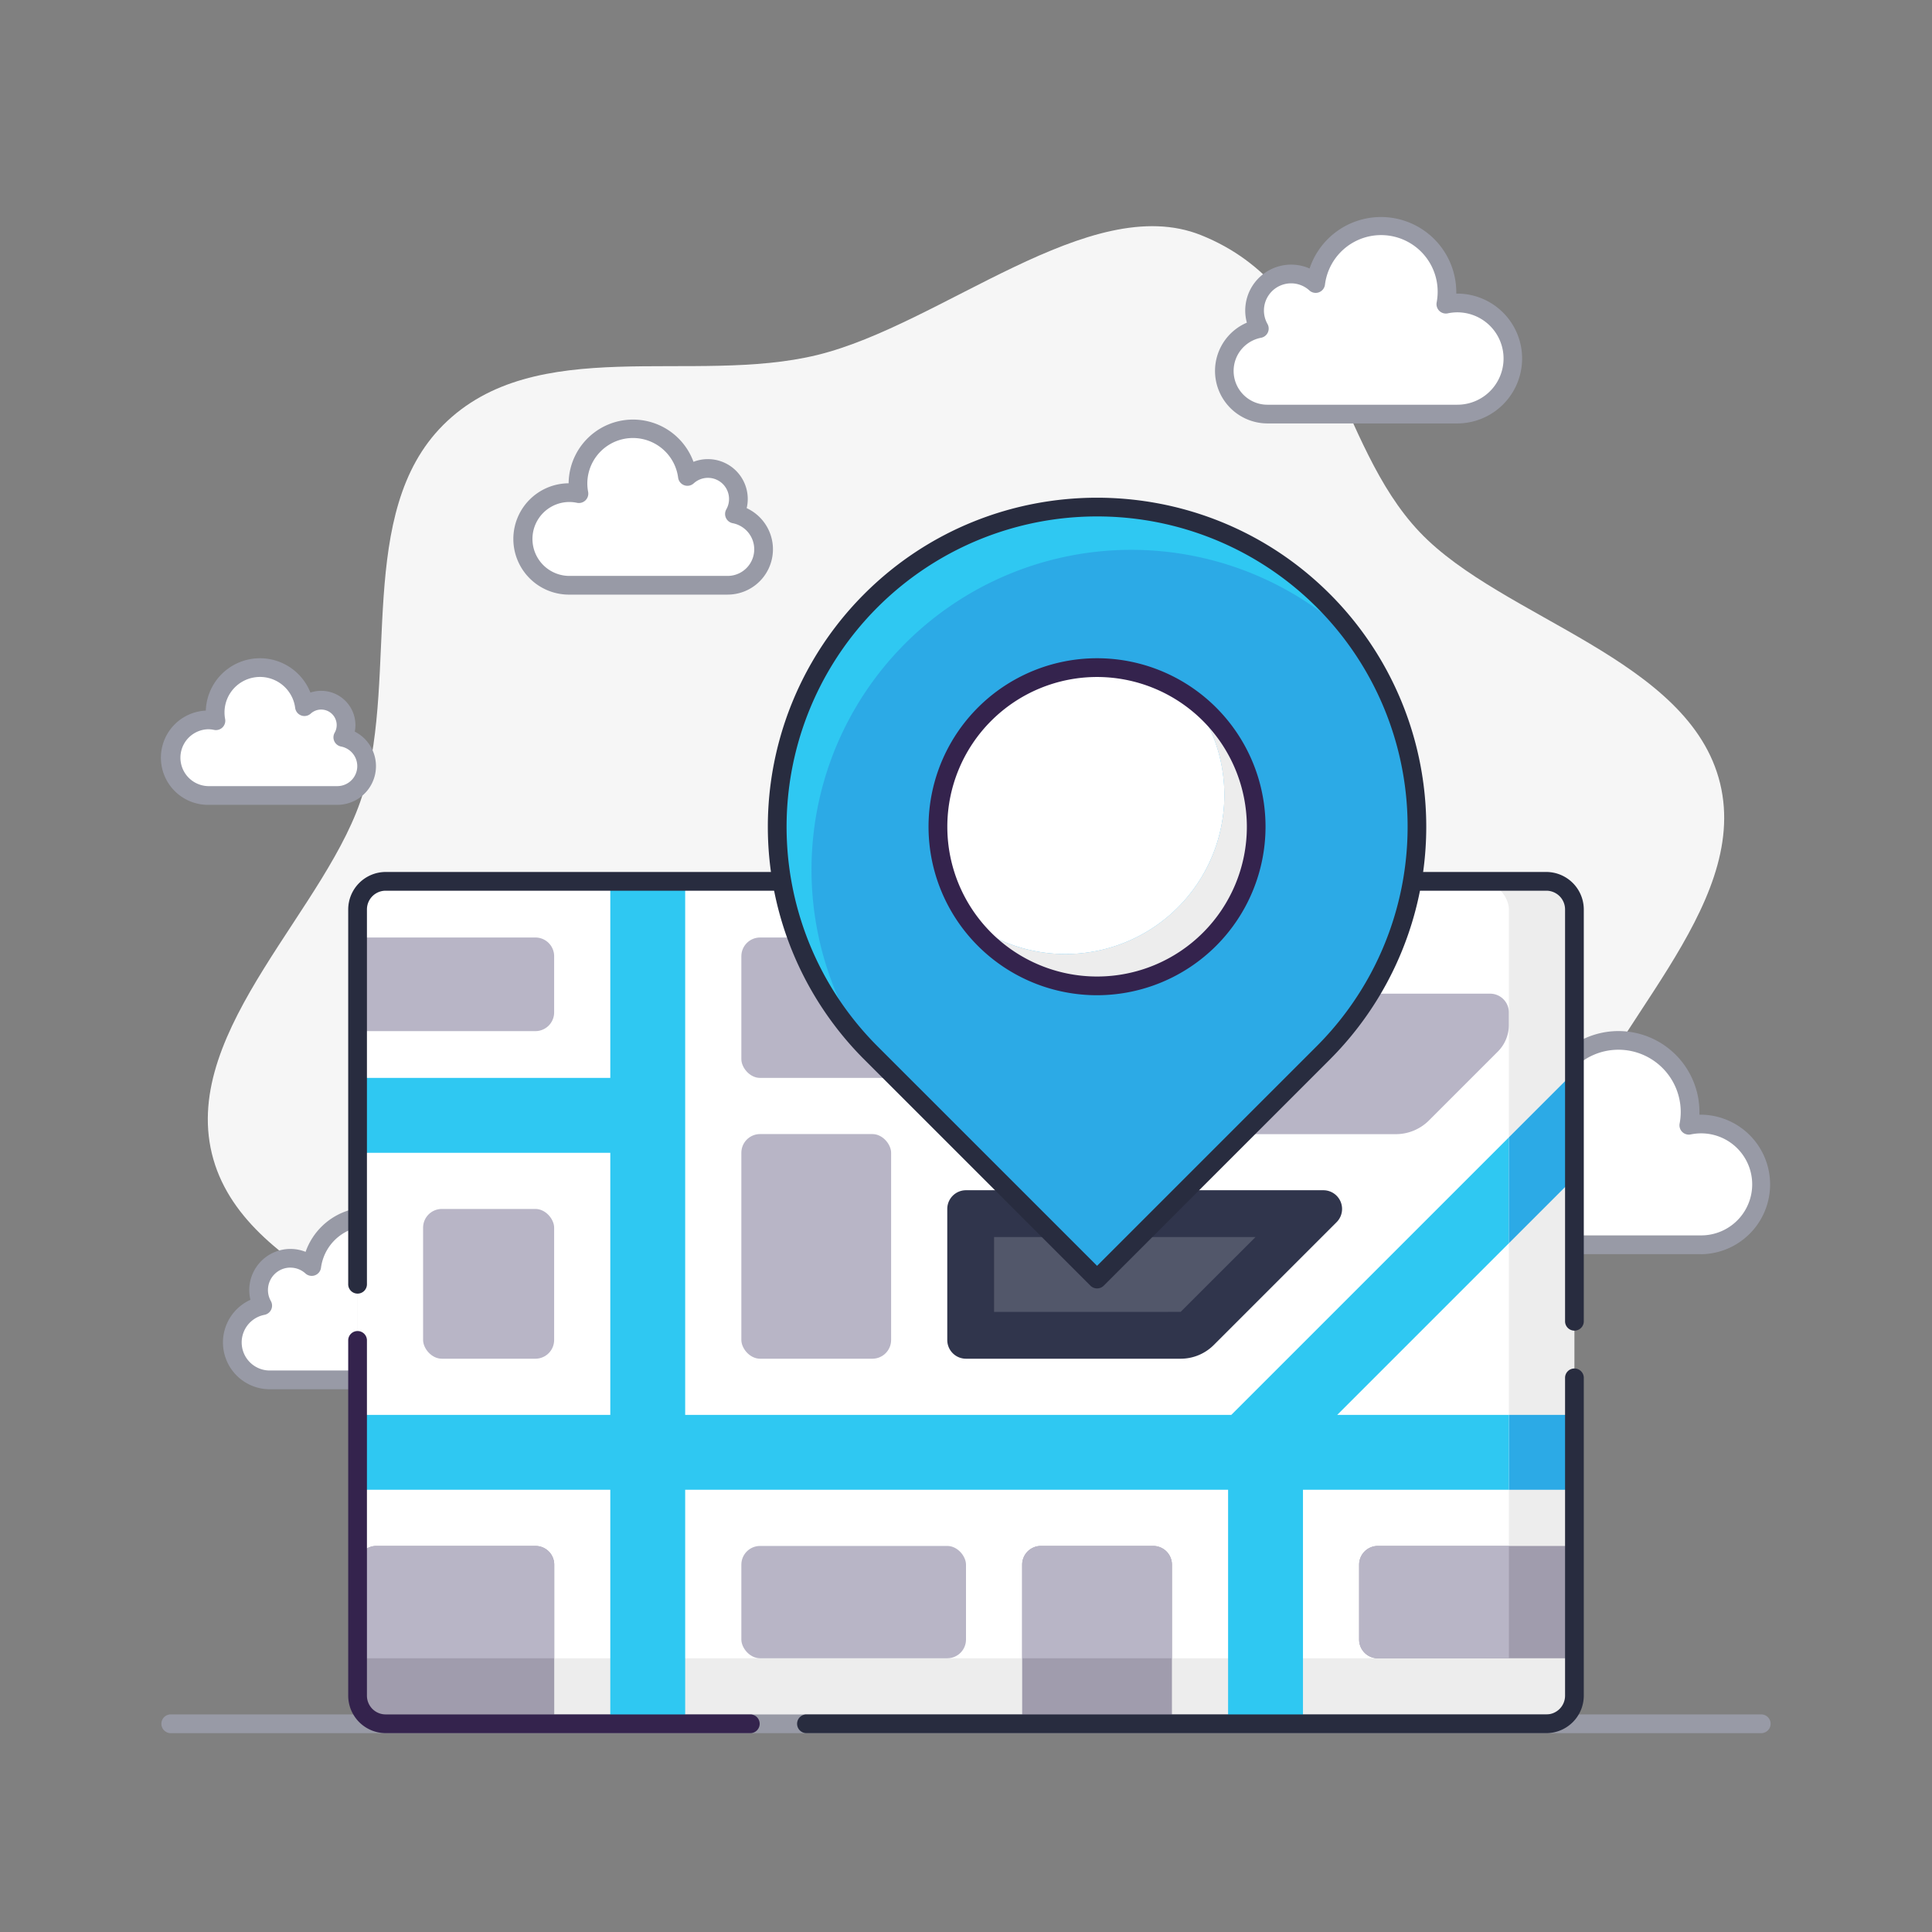<svg id="a2004ad1-c4b2-41c6-add5-fd15f687a187" data-name="Capa 1" xmlns="http://www.w3.org/2000/svg" viewBox="0 0 1080 1080"><rect x="0" y="0" width="1080" height="1080" fill="#808080" stroke="none"/><defs><style>.b9a32b86-86e6-42e0-9912-e4c036c7bd2d{fill:#f6f6f6;}.b3106e24-828b-4a19-87c6-058b4e8bef46{fill:#fff;}.eb0bc9b2-001b-4204-a47c-c11784a8dde5{fill:#989aa6;}.a0e6c344-da2b-4878-b1dc-a2cfc52cf54e{fill:#ededed;}.a1217d74-fdf6-4526-aa6d-98901f5317b6{fill:#a09cad;}.add93a34-5998-4435-bed8-fedb5330c5d9{fill:#b8b5c6;}.aee251cc-71f0-4123-a5af-292df33f9fc3{fill:#2caae6;}.e07b01e1-ee75-40e1-8a1b-f4ba10e71f43{fill:#2fc8f2;}.bc9b4385-de73-4aa2-b79d-7d471c45880a{fill:#282c3f;}.ae9b555f-e648-4d1c-88af-01cd2eb92257{fill:#34234d;}.b60b8432-d6d0-4f29-b846-af8c13c76909{fill:#52576a;}.b375fe11-2240-421f-b5f5-b53873de6054{fill:#30354c;}</style></defs><title>ICONS S2R</title><path class="b9a32b86-86e6-42e0-9912-e4c036c7bd2d" d="M961.57,438c-16.92-69.9-121.79-92-167.9-140.5-47.57-50-47.32-136.07-122.36-166.08-62-24.78-144.94,50-214.38,67S299.3,186,247.72,237.61c-48.8,48.82-25.08,138.27-44.45,204.71-18.77,64.4-101.77,132.62-84.84,202.52s121.79,92,167.9,140.5c47.57,50,65.82,155.84,131.83,175.34,64,18.89,135.47-59.22,204.91-76.25s168.62,19.19,216.78-27.22c49.69-47.89,17.51-150.3,36.88-216.74C895.5,576.07,978.5,507.85,961.57,438Z"/><path class="b3106e24-828b-4a19-87c6-058b4e8bef46" d="M830.71,643.9A22.21,22.21,0,0,1,865,616.51a40.06,40.06,0,0,1,79.79,5.2,39.67,39.67,0,0,1-.71,7.36A33.76,33.76,0,1,1,951,695.86H835.69a26.22,26.22,0,0,1-5-52Z"/><path class="eb0bc9b2-001b-4204-a47c-c11784a8dde5" d="M951,701.09H835.69a31.45,31.45,0,0,1-12-60.52,27.45,27.45,0,0,1,26.39-35.07A27.15,27.15,0,0,1,861.53,608,45.29,45.29,0,0,1,950,621.71c0,.46,0,.93,0,1.4a39,39,0,1,1,1,78ZM850.06,616a17,17,0,0,0-14.8,25.36A5.24,5.24,0,0,1,831.7,649a21,21,0,0,0,4,41.59H951a28.52,28.52,0,1,0-5.85-56.44,5.23,5.23,0,0,1-6.23-6.07,34.47,34.47,0,0,0,.62-6.41,34.83,34.83,0,0,0-69.37-4.52,5.21,5.21,0,0,1-3.38,4.23,5.27,5.27,0,0,1-5.32-1A17,17,0,0,0,850.06,616Z"/><path class="b3106e24-828b-4a19-87c6-058b4e8bef46" d="M146.86,729.88A17.74,17.74,0,0,1,174.23,708a32,32,0,1,1,63.15,10,26.64,26.64,0,0,1,5.54-.6,27,27,0,1,1,0,53.93H150.83a20.93,20.93,0,0,1-4-41.49Z"/><path class="eb0bc9b2-001b-4204-a47c-c11784a8dde5" d="M242.92,776.6H150.83a26.17,26.17,0,0,1-10.84-50,23,23,0,0,1,30.84-26.81,37.23,37.23,0,0,1,72.35,12.36v.05a32.2,32.2,0,0,1-.26,64.39Zm-80.61-68a12.54,12.54,0,0,0-12.52,12.52,12.41,12.41,0,0,0,1.62,6.16,5.24,5.24,0,0,1-3.56,7.72,15.7,15.7,0,0,0,3,31.12h92.09a21.76,21.76,0,0,0,21.73-21.74,21.54,21.54,0,0,0-26.19-21.24,5.23,5.23,0,0,1-6.22-6.08,26.75,26.75,0,1,0-52.82-8.4,5.23,5.23,0,0,1-8.71,3.2A12.48,12.48,0,0,0,162.31,708.62Z"/><path class="b3106e24-828b-4a19-87c6-058b4e8bef46" d="M410.56,287.33a17,17,0,0,0-26.29-21A30.71,30.71,0,1,0,323.63,276a25.21,25.21,0,0,0-5.32-.57,25.89,25.89,0,1,0,0,51.78h88.43a20.1,20.1,0,0,0,3.82-39.84Z"/><path class="eb0bc9b2-001b-4204-a47c-c11784a8dde5" d="M406.74,332.4H318.31a31.12,31.12,0,0,1-.45-62.24,36,36,0,0,1,69.8-12,22.28,22.28,0,0,1,29.74,25.9,25.34,25.34,0,0,1-10.66,48.33Zm-88.43-51.78a20.66,20.66,0,1,0,0,41.32h88.43a14.87,14.87,0,0,0,2.83-29.47,5.25,5.25,0,0,1-3.57-7.72,11.64,11.64,0,0,0,1.54-5.81,11.8,11.8,0,0,0-19.75-8.74,5.23,5.23,0,0,1-8.71-3.2,25.49,25.49,0,0,0-50.76,3.31,25.06,25.06,0,0,0,.46,4.69,5.25,5.25,0,0,1-6.23,6.08A20.22,20.22,0,0,0,318.31,280.62Z"/><path class="b3106e24-828b-4a19-87c6-058b4e8bef46" d="M704,183.67a20.42,20.42,0,0,1,31.52-25.18A36.84,36.84,0,1,1,808.24,170a30.49,30.49,0,0,1,6.38-.69,31.06,31.06,0,0,1,0,62.12H708.55a24.12,24.12,0,0,1-4.57-47.8Z"/><path class="eb0bc9b2-001b-4204-a47c-c11784a8dde5" d="M814.62,236.7H708.55A29.35,29.35,0,0,1,697,180.37a25.67,25.67,0,0,1,35.07-30.28,42.08,42.08,0,0,1,82,13.17c0,.29,0,.58,0,.86h.51a36.29,36.29,0,0,1,0,72.58Zm-92.85-78.31a15.2,15.2,0,0,0-13.24,22.7,5.24,5.24,0,0,1-3.56,7.72,18.88,18.88,0,0,0,3.58,37.43H814.62a25.82,25.82,0,1,0-5.29-51.08,5.24,5.24,0,0,1-6.23-6.08,32,32,0,0,0,.56-5.82,31.62,31.62,0,0,0-63-4.1,5.23,5.23,0,0,1-8.71,3.2A15.14,15.14,0,0,0,721.77,158.39Z"/><path class="b3106e24-828b-4a19-87c6-058b4e8bef46" d="M191.64,412.17A13.9,13.9,0,0,0,170.19,395a25.06,25.06,0,1,0-49.48,7.87,20.85,20.85,0,0,0-4.35-.47,21.13,21.13,0,1,0,0,42.26h72.16a16.41,16.41,0,0,0,3.12-32.52Z"/><path class="eb0bc9b2-001b-4204-a47c-c11784a8dde5" d="M188.52,449.92H116.36a26.36,26.36,0,0,1-1.31-52.69,30.3,30.3,0,0,1,58.47-10.08,19.14,19.14,0,0,1,25.16,18.18,18.59,18.59,0,0,1-.36,3.65,21.64,21.64,0,0,1-9.8,40.94Zm-72.16-42.26a15.9,15.9,0,0,0,0,31.79h72.16a11.17,11.17,0,0,0,2.13-22.14,5.23,5.23,0,0,1-3.57-7.71,8.58,8.58,0,0,0,1.13-4.27,8.67,8.67,0,0,0-14.51-6.42,5.23,5.23,0,0,1-8.7-3.2,19.83,19.83,0,1,0-39.15,6.23,5.23,5.23,0,0,1-6.24,6.07A15.84,15.84,0,0,0,116.36,407.66Z"/><rect class="a0e6c344-da2b-4878-b1dc-a2cfc52cf54e" x="199.88" y="492.67" width="680.23" height="470.93" rx="15.7"/><rect class="b3106e24-828b-4a19-87c6-058b4e8bef46" x="199.88" y="492.67" width="643.6" height="434.3" rx="15.7"/><path class="eb0bc9b2-001b-4204-a47c-c11784a8dde5" d="M984.77,968.84H95.23a5.24,5.24,0,0,1,0-10.47H984.77a5.24,5.24,0,0,1,0,10.47Z"/><path class="a1217d74-fdf6-4526-aa6d-98901f5317b6" d="M581.86,864.19h62.79a10.47,10.47,0,0,1,10.47,10.47v89a0,0,0,0,1,0,0H571.4a0,0,0,0,1,0,0v-89A10.47,10.47,0,0,1,581.86,864.19Z"/><path class="add93a34-5998-4435-bed8-fedb5330c5d9" d="M581.86,864.19h62.79a10.47,10.47,0,0,1,10.47,10.47V927a0,0,0,0,1,0,0H571.4a0,0,0,0,1,0,0V874.65A10.47,10.47,0,0,1,581.86,864.19Z"/><path class="a1217d74-fdf6-4526-aa6d-98901f5317b6" d="M210.35,864.19h89a10.47,10.47,0,0,1,10.47,10.47v89a0,0,0,0,1,0,0H215.58a15.7,15.7,0,0,1-15.7-15.7V874.65A10.47,10.47,0,0,1,210.35,864.19Z"/><path class="add93a34-5998-4435-bed8-fedb5330c5d9" d="M210.35,864.19h89a10.47,10.47,0,0,1,10.47,10.47V927a0,0,0,0,1,0,0H199.88a0,0,0,0,1,0,0V874.65A10.47,10.47,0,0,1,210.35,864.19Z"/><path class="a1217d74-fdf6-4526-aa6d-98901f5317b6" d="M770.23,864.19H880.12a0,0,0,0,1,0,0V927a0,0,0,0,1,0,0H770.23a10.47,10.47,0,0,1-10.47-10.47V874.65A10.47,10.47,0,0,1,770.23,864.19Z"/><path class="add93a34-5998-4435-bed8-fedb5330c5d9" d="M770.23,864.19h73.26a0,0,0,0,1,0,0V927a0,0,0,0,1,0,0H770.23a10.47,10.47,0,0,1-10.47-10.47V874.65A10.47,10.47,0,0,1,770.23,864.19Z"/><rect class="aee251cc-71f0-4123-a5af-292df33f9fc3" x="843.49" y="790.93" width="36.63" height="41.86"/><polygon class="e07b01e1-ee75-40e1-8a1b-f4ba10e71f43" points="843.49 694.95 843.49 635.75 688.3 790.93 383.02 790.93 383.02 492.67 341.16 492.67 341.16 602.56 199.88 602.56 199.88 644.42 341.16 644.42 341.16 790.93 199.88 790.93 199.88 832.79 341.16 832.79 341.16 963.61 383.02 963.61 383.02 832.79 686.51 832.79 686.51 963.61 728.37 963.61 728.37 832.79 843.49 832.79 843.49 790.93 747.51 790.93 843.49 694.95"/><polygon class="aee251cc-71f0-4123-a5af-292df33f9fc3" points="880.12 658.32 880.12 599.13 843.49 635.75 843.49 694.95 880.12 658.32"/><path class="bc9b4385-de73-4aa2-b79d-7d471c45880a" d="M864.42,968.84H451.05a5.24,5.24,0,1,1,0-10.47H864.42a10.47,10.47,0,0,0,10.46-10.46V770a5.24,5.24,0,0,1,10.47,0V947.91A21,21,0,0,1,864.42,968.84Z"/><path class="add93a34-5998-4435-bed8-fedb5330c5d9" d="M199.88,524.07H299.3a10.47,10.47,0,0,1,10.47,10.47v31.4A10.47,10.47,0,0,1,299.3,576.4H199.88a0,0,0,0,1,0,0V524.07A0,0,0,0,1,199.88,524.07Z"/><path class="ae9b555f-e648-4d1c-88af-01cd2eb92257" d="M419.65,968.84H215.58a21,21,0,0,1-20.93-20.93V749.07a5.24,5.24,0,0,1,10.47,0V947.91a10.47,10.47,0,0,0,10.46,10.46H419.65a5.24,5.24,0,0,1,0,10.47Z"/><path class="b60b8432-d6d0-4f29-b846-af8c13c76909" d="M542.62,746.45v-68h190.8l-64.19,64.19a13,13,0,0,1-9.25,3.83Z"/><path class="b375fe11-2240-421f-b5f5-b53873de6054" d="M739.73,665.35H540a10.46,10.46,0,0,0-10.47,10.46v73.26A10.46,10.46,0,0,0,540,759.53H660a26.15,26.15,0,0,0,18.5-7.66l68.66-68.66A10.46,10.46,0,0,0,739.73,665.35Zm-79.75,68H555.7V691.51H701.84Z"/><path class="bc9b4385-de73-4aa2-b79d-7d471c45880a" d="M880.12,743.84a5.24,5.24,0,0,1-5.24-5.24V508.37a10.47,10.47,0,0,0-10.46-10.46H215.58a10.47,10.47,0,0,0-10.46,10.46v209.3a5.24,5.24,0,1,1-10.47,0V508.37a21,21,0,0,1,20.93-20.93H864.42a21,21,0,0,1,20.93,20.93V738.6A5.23,5.23,0,0,1,880.12,743.84Z"/><rect class="add93a34-5998-4435-bed8-fedb5330c5d9" x="414.42" y="864.19" width="125.58" height="62.79" rx="10.47"/><rect class="add93a34-5998-4435-bed8-fedb5330c5d9" x="414.42" y="633.95" width="83.72" height="125.58" rx="10.47"/><rect class="add93a34-5998-4435-bed8-fedb5330c5d9" x="236.51" y="675.81" width="73.26" height="83.72" rx="10.47"/><path class="add93a34-5998-4435-bed8-fedb5330c5d9" d="M681.28,555.47a10.46,10.46,0,0,0-10.47,10.46v57.56A10.46,10.46,0,0,0,681.28,634h99a26.17,26.17,0,0,0,18.51-7.66l38.53-38.53a20.94,20.94,0,0,0,6.13-14.8v-7A10.46,10.46,0,0,0,833,555.47Z"/><rect class="add93a34-5998-4435-bed8-fedb5330c5d9" x="414.42" y="524.07" width="94.19" height="78.49" rx="10.47"/><path class="aee251cc-71f0-4123-a5af-292df33f9fc3" d="M739.68,335.74h0a178.8,178.8,0,0,0-252.85,0h0a178.78,178.78,0,0,0,0,252.84L613.26,715,739.68,588.58A178.78,178.78,0,0,0,739.68,335.74Z"/><path class="e07b01e1-ee75-40e1-8a1b-f4ba10e71f43" d="M506,359.72h0a178.8,178.8,0,0,1,252.84,0h0c1.15,1.15,2.23,2.34,3.34,3.51a179.31,179.31,0,0,0-22.52-27.49h0a178.78,178.78,0,0,0-252.84,0h0c-68.67,68.67-69.75,179.27-3.34,249.33A178.84,178.84,0,0,1,506,359.72Z"/><path class="bc9b4385-de73-4aa2-b79d-7d471c45880a" d="M613.26,720.23a5.23,5.23,0,0,1-3.7-1.53L483.13,592.28a184,184,0,0,1,0-260.24c71.75-71.75,188.5-71.75,260.25,0h0a184,184,0,0,1,0,260.24L617,718.7A5.26,5.26,0,0,1,613.26,720.23Zm0-431.54A173.5,173.5,0,0,0,490.53,584.88L613.26,707.6,736,584.88A173.47,173.47,0,0,0,613.26,288.69Z"/><path class="a0e6c344-da2b-4878-b1dc-a2cfc52cf54e" d="M666.56,391.06a88.84,88.84,0,0,1-124.4,124.4,88.88,88.88,0,1,0,124.4-124.4Z"/><path class="b3106e24-828b-4a19-87c6-058b4e8bef46" d="M684.42,444.37a88.48,88.48,0,0,0-17.86-53.31,88.84,88.84,0,0,0-124.4,124.4,88.84,88.84,0,0,0,142.26-71.09Z"/><path class="ae9b555f-e648-4d1c-88af-01cd2eb92257" d="M613.26,556.34a94.19,94.19,0,1,1,94.18-94.18A94.29,94.29,0,0,1,613.26,556.34Zm0-177.9A83.72,83.72,0,1,0,697,462.16,83.81,83.81,0,0,0,613.26,378.44Z"/></svg>